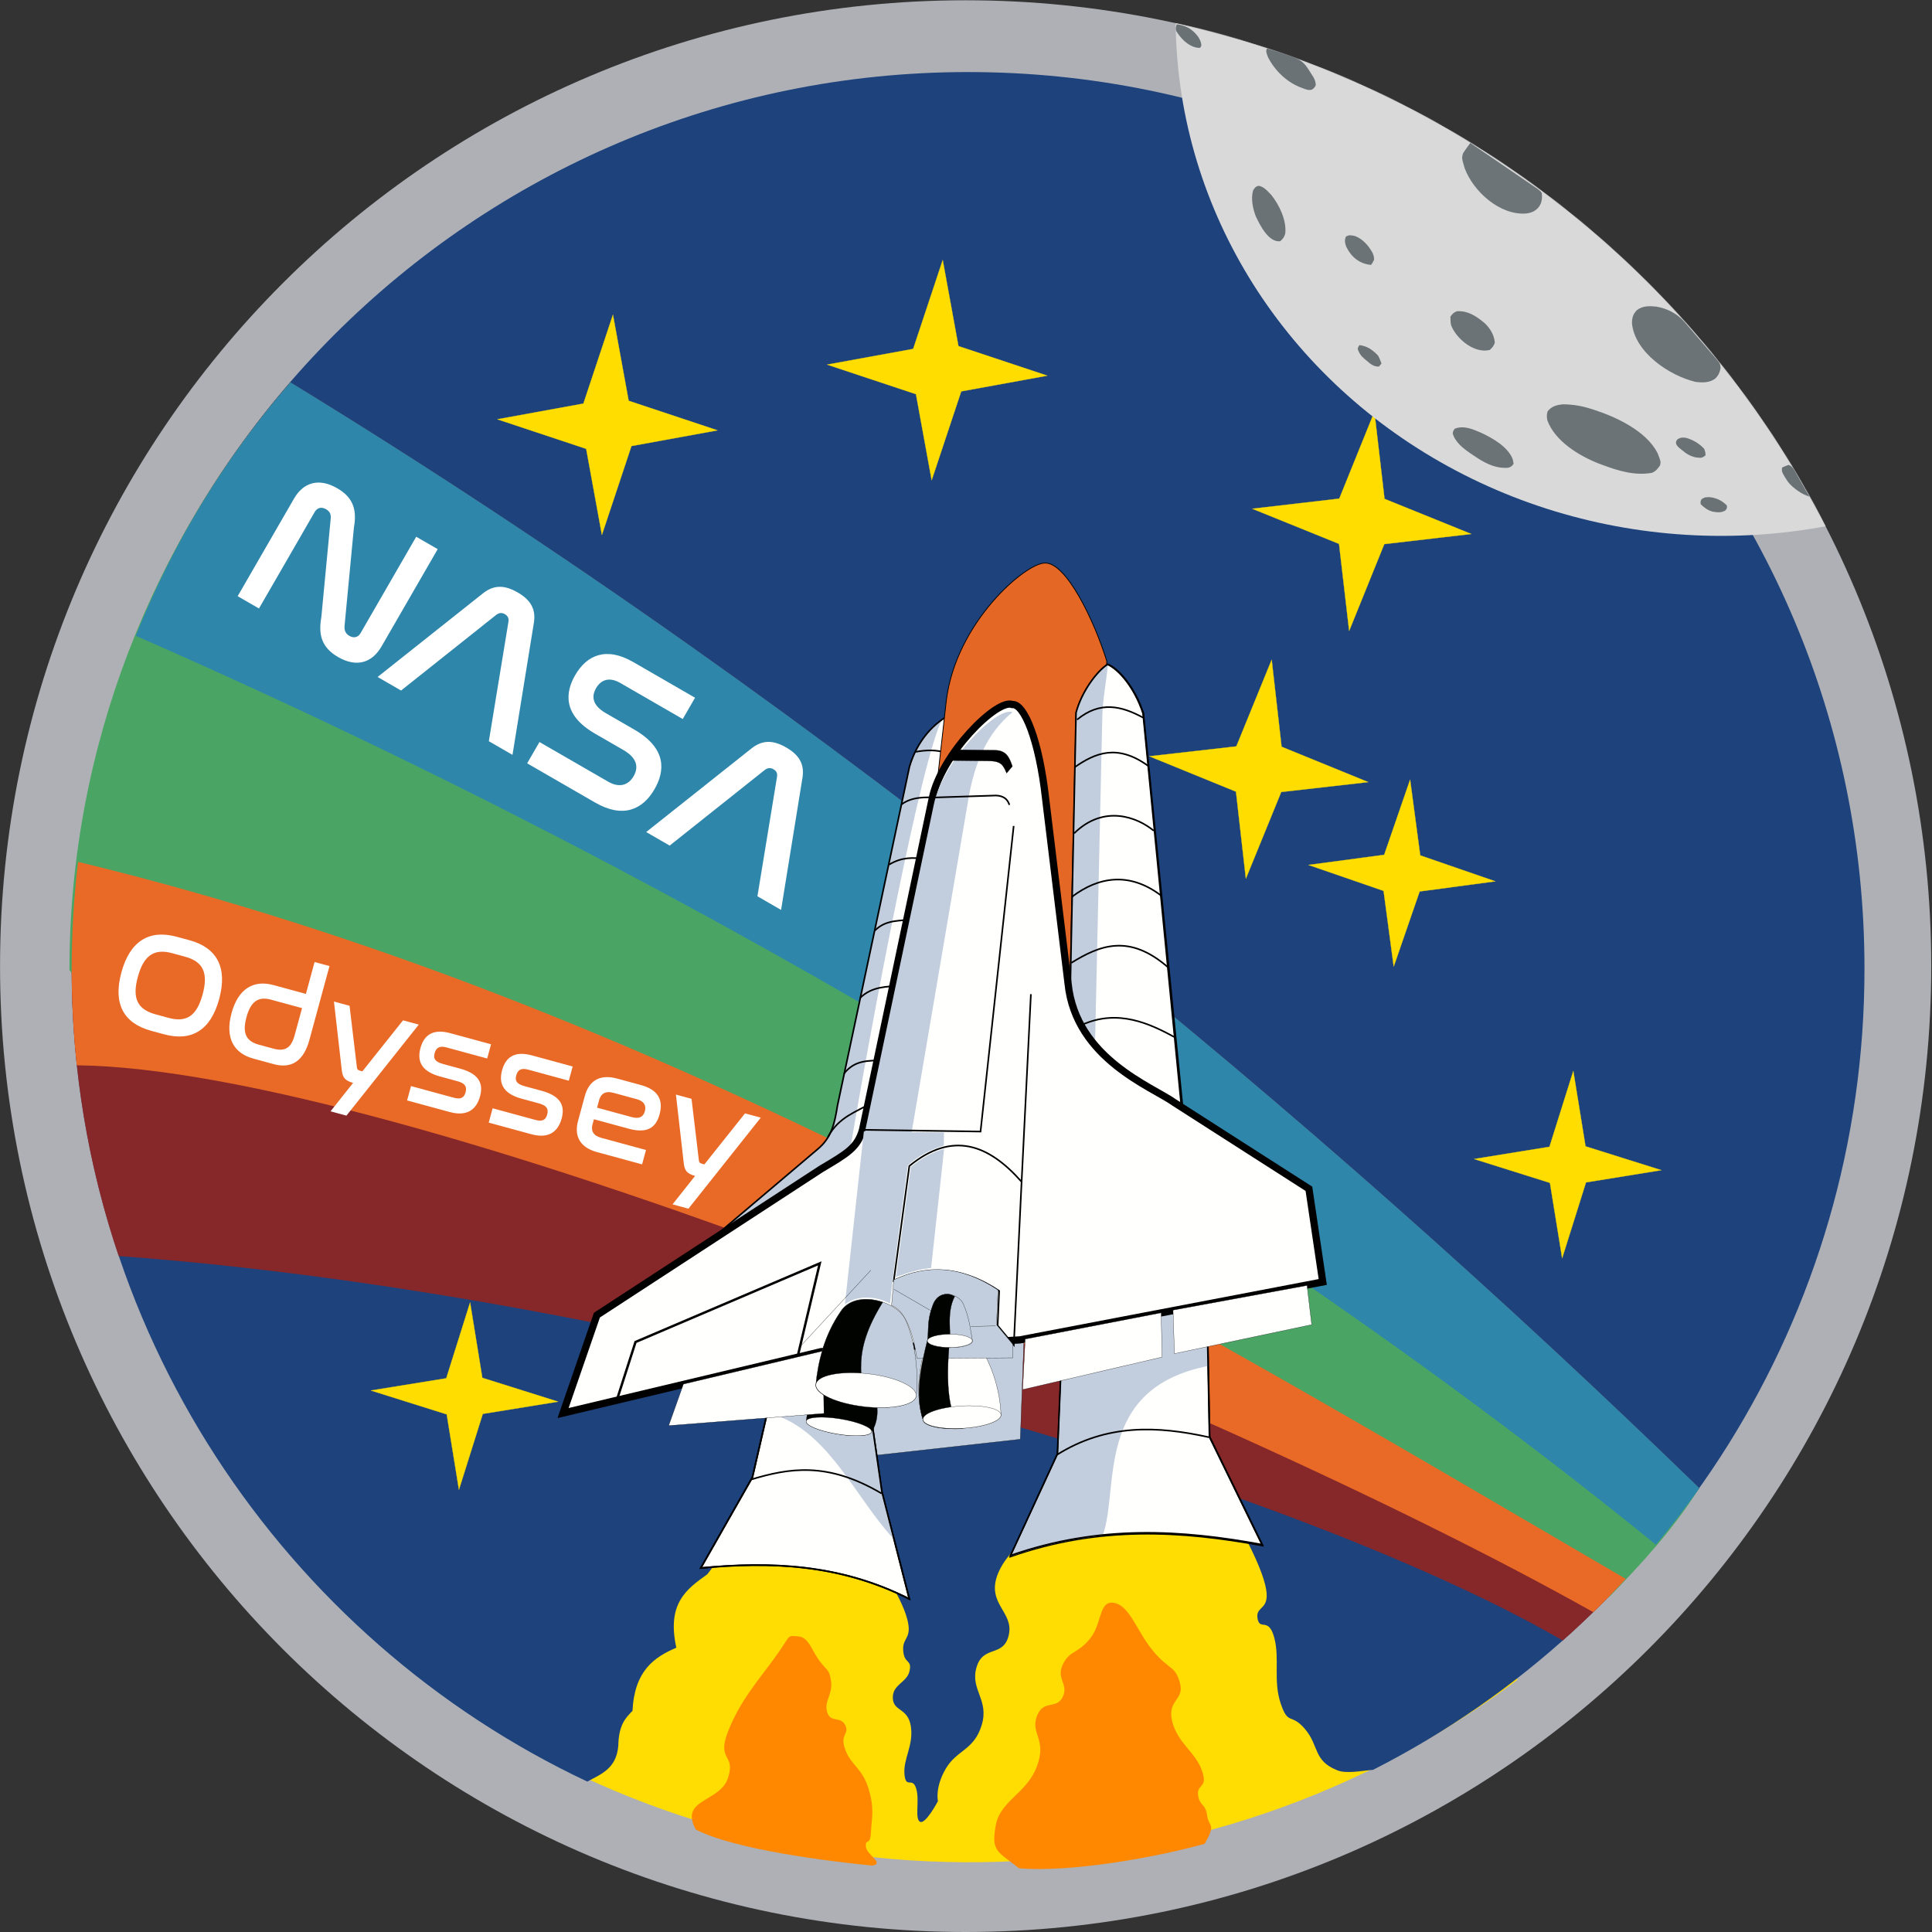 <svg width="2409" height="2409" viewBox="0 0 2409 2409" fill="none" xmlns="http://www.w3.org/2000/svg">
<rect x="0" y="0" width="2409" height="2409" fill="#333333" stroke="none"/>
<path d="M2408.05 1204.67C2408.2 1869.71 1869.22 2408.85 1204.34 2409C539.322 2409.15 0.198 1870.15 0.053 1205.25C0.053 1205.11 0.053 1204.96 0.053 1204.67C-0.092 539.633 538.887 0.492 1203.76 0.347C1868.78 0.202 2407.91 539.198 2408.05 1204.09C2408.05 1204.38 2408.05 1204.53 2408.05 1204.67Z" fill="#AEB0B5"/>
<path d="M1892.27 2094.31C1700.75 2238.78 1466.36 2318.65 1224.33 2321.93C982.314 2325.22 745.74 2251.73 550.179 2112.52L1208.8 1231.02L1892.27 2094.31Z" fill="#FFDD02"/>
<path d="M1711.99 2206.81C1698.51 2207.82 1679.07 2212.03 1667.47 2207.39C1637.3 2195.35 1644.98 2176.93 1627.29 2156.04C1609.59 2135.15 1606.4 2152.41 1596.83 2123.84C1587.26 2095.26 1595.96 2068.43 1588.85 2041.89C1581.6 2015.34 1570.72 2034.2 1567.97 2017.81C1565.21 2001.27 1585.66 2008.96 1577.54 1976.04C1569.56 1943.11 1535.77 1886.11 1535.77 1886.11L1307.61 1895.68C1307.61 1895.68 1255.83 1929.04 1243.36 1964.72C1230.89 2000.4 1264.25 2010.12 1257.86 2038.55C1251.48 2067.13 1226.1 2050.59 1217.69 2078.73C1209.28 2106.87 1233.79 2119.34 1224.07 2150.96C1214.5 2182.73 1192.74 2181.86 1179.11 2205.65C1165.47 2229.29 1169.53 2245.82 1169.53 2245.82C1169.53 2245.82 1153.87 2275.56 1147.05 2271.5C1140.24 2267.44 1147.05 2244.52 1142.27 2229.72C1137.48 2214.93 1129.36 2231.32 1127.76 2212.03C1126.17 2192.74 1139.36 2176.35 1135.74 2152.56C1132.11 2128.92 1113.69 2134.43 1113.26 2117.17C1112.82 2099.91 1130.95 2098.31 1134.14 2083.37C1137.33 2068.58 1127.33 2075.39 1126.17 2057.7C1125.01 2040 1139.8 2044.06 1129.36 2012.73C1118.91 1981.4 1084.39 1932.38 1084.39 1932.38L923.686 1908.3L881.914 1962.98C856.677 1981.11 831.004 1998.81 843.333 2054.51C815.485 2066.4 791.117 2083.37 788.652 2133.27C779.949 2141.97 771.392 2151.11 770.956 2176.64C768.636 2206.23 747.895 2212.61 732.375 2221.46C354.104 2043.34 89.4 1656.21 89.4 1207.58C89.4 590.545 590.088 89.843 1207.1 89.843C1824.11 89.843 2324.8 590.545 2324.8 1207.58C2325.09 1643.3 2075.62 2022.31 1711.99 2206.81Z" fill="#1D427C"/>
<path d="M2118.8 1855.57C2069.34 1925.19 2012.34 1989.01 1948.66 2045.58C1599.98 1844.11 793.397 1613.05 147.956 1566.2C109.955 1453.79 89.358 1333.4 89.358 1208.22C89.358 928.574 192.194 672.856 362.039 476.752C1045.77 894.633 1642.19 1392.72 2118.8 1855.57Z" fill="#99231B" fill-opacity="0.84"/>
<path d="M2118.51 1855.86C2085.29 1908.37 2046.71 1949.71 2006.39 1991.34C1421.29 1507.75 163.766 1332.82 86.603 1209.39C86.603 929.735 191.904 673.146 361.894 477.188C1045.48 894.924 1641.75 1393.02 2118.51 1855.86Z" fill="#4AA564"/>
<path d="M169.276 792.81C215.835 676.482 281.54 569.872 362.184 476.752C1045.92 894.633 1642.19 1392.72 2118.94 1855.57C2101.83 1879.79 2083.7 1903.29 2064.7 1926.06C1560.96 1516.74 886.368 1106.55 169.276 792.81Z" fill="#2E86AB"/>
<path d="M2027.13 1968.71C2014.08 1982.92 2000.59 1996.7 1986.66 2010.19C1507.59 1741.13 490.258 1332.24 95.741 1328.32C91.535 1288.87 89.358 1248.84 89.358 1208.23C89.358 1162.97 92.115 1118.44 97.337 1074.64C820.085 1249.27 1446.23 1629.59 2027.13 1968.71Z" fill="#E96A27"/>
<path fill-rule="evenodd" clip-rule="evenodd" d="M1069.89 1817.06L1272.22 1794.58L1278.61 1617.91L1036.09 1624.3L1069.89 1817.06Z" fill="#C2CEDD" stroke="black" stroke-width="0.299"/>
<path fill-rule="evenodd" clip-rule="evenodd" d="M885.684 1546.12L1019.7 1432.54C1037.83 1417.75 1041.31 1398.75 1044.65 1378.01L1134.43 955.483C1144.15 922.412 1165.33 899.785 1188.97 888.471L1116.3 1292.86L1084.54 1439.36L885.684 1546.12Z" fill="#FFFFFD" stroke="black" stroke-width="0.299"/>
<path fill-rule="evenodd" clip-rule="evenodd" d="M885.25 1546.7L1019.27 1433.12C1037.4 1418.33 1040.88 1399.33 1044.22 1378.59L1134 956.063C1141.69 929.52 1156.91 909.793 1174.76 897.174C1149.23 945.04 1088.16 1265.16 1057.13 1450.38L885.25 1546.7Z" fill="#C2CEDD"/>
<path d="M1141.54 937.498C1154.74 935.032 1167.5 934.742 1179.69 938.658" stroke="black" stroke-width="2"/>
<path d="M1124.28 1002.91C1137.33 993.195 1154.16 993.92 1169.24 994.5" stroke="black" stroke-width="2"/>
<path d="M1108.62 1078.05C1125.01 1068.33 1138.35 1069.35 1152.85 1070.8" stroke="black" stroke-width="2"/>
<path d="M1090.92 1160.29C1104.84 1146.08 1123.26 1148.54 1139.07 1146.22" stroke="black" stroke-width="2"/>
<path d="M1072.5 1244.27C1087.58 1229.48 1106.73 1230.49 1121.52 1229.04" stroke="black" stroke-width="2"/>
<path d="M1052.34 1338.7C1066.26 1321.15 1082.94 1323.18 1097.74 1321.87" stroke="black" stroke-width="2"/>
<path d="M1032.32 1417.75C1045.96 1392.36 1067.86 1386.56 1086.57 1375.25" stroke="black" stroke-width="2"/>
<path d="M885.25 1546.7L1019.27 1433.12C1037.4 1418.33 1040.88 1399.33 1044.22 1378.59L1134 956.063C1143.72 922.993 1164.89 900.365 1188.53 889.052L1115.87 1293.44L1084.1 1439.94L885.25 1546.7Z" stroke="black" stroke-width="2"/>
<path fill-rule="evenodd" clip-rule="evenodd" d="M1168.66 974.484L1179.98 873.242C1192.16 775.335 1279.33 701.796 1302.83 702.086C1328.93 700.635 1364.03 772.579 1379.99 824.216L1368.68 1249.06L1179.98 1244.27L1168.66 974.484Z" fill="#E46725" stroke="black"/>
<path fill-rule="evenodd" clip-rule="evenodd" d="M1342.13 888.471C1349.1 862.217 1368.1 836.834 1381.44 828.276C1395.37 834.368 1415.09 857.141 1425.68 889.341L1474.7 1381.78C1423.94 1344.64 1359.1 1330.14 1334.16 1243.69L1342.13 888.471Z" fill="#FFFFFD" stroke="black" stroke-width="2"/>
<path fill-rule="evenodd" clip-rule="evenodd" d="M1365.34 1304.76C1352.14 1289.24 1341.26 1269.8 1333.72 1243.98L1341.7 888.907C1348.66 862.653 1367.66 837.27 1381.01 828.712L1381.44 829.872C1379.12 850.759 1374.91 873.532 1374.48 892.533L1365.34 1304.76Z" fill="#C2CEDD"/>
<path d="M1343 897.318C1371.72 873.53 1398.7 880.348 1425.39 894.852" stroke="black" stroke-width="2"/>
<path d="M1339.81 956.788C1365.49 938.802 1393.04 927.198 1431.33 954.757" stroke="black" stroke-width="2"/>
<path d="M1339.38 1039.03C1376.65 1002.48 1418.57 1019.16 1438.59 1035.84" stroke="black" stroke-width="2"/>
<path d="M1336.62 1118.23C1369.26 1093.42 1408.13 1086.32 1448.3 1117.07" stroke="black" stroke-width="2"/>
<path d="M1335.75 1200.61C1371 1178.86 1407.69 1163.63 1456.57 1206.27" stroke="black" stroke-width="2"/>
<path d="M1348.66 1278.07C1394.49 1257.18 1434.82 1277.05 1465.57 1293.73" stroke="black" stroke-width="2"/>
<path d="M1341.7 888.616C1348.66 862.362 1367.66 836.979 1381.01 828.421C1394.93 834.513 1414.66 857.286 1425.24 889.486L1473.11 1380.18C1422.34 1343.05 1359.25 1328.54 1334.3 1242.1L1341.7 888.616Z" stroke="black" stroke-width="2"/>
<path fill-rule="evenodd" clip-rule="evenodd" d="M955.6 1766.4L938.195 1842.12L873.796 1955.25C960.531 1946.99 1047.27 1950.03 1133.86 1993.84L1099.63 1859.96L1084.83 1757.26L955.6 1766.4Z" fill="#FFFFFD" stroke="black" stroke-width="2"/>
<path fill-rule="evenodd" clip-rule="evenodd" d="M1113.96 1918.52L1099.16 1860.79L1084.37 1758.09L971.958 1766.22C1036.36 1792.33 1066.96 1867.32 1113.96 1918.52Z" fill="#C2CEDD"/>
<path d="M935.842 1844.98C983.996 1830.47 1031.57 1822.21 1099.31 1862.24" stroke="black" stroke-width="2"/>
<path d="M955.568 1766.22L938.163 1841.93L873.764 1955.07C960.499 1946.8 1047.23 1949.85 1133.83 1993.65L1099.6 1859.77L1084.8 1757.08L955.568 1766.22Z" stroke="black" stroke-width="2"/>
<path fill-rule="evenodd" clip-rule="evenodd" d="M1322.84 1717.42L1318.78 1813.87L1260.18 1940.79C1371.29 1901.92 1473.83 1908.73 1574.2 1927.15L1508.35 1792.26L1505.16 1625.17L1321.97 1660.56L1322.84 1717.42Z" fill="#FFFFFD" stroke="black" stroke-width="2"/>
<path fill-rule="evenodd" clip-rule="evenodd" d="M1323.28 1716.98L1319.22 1813.44L1260.62 1940.35C1299.64 1926.72 1337.64 1918.6 1374.91 1914.83C1396.23 1856.23 1363.16 1731.05 1507.19 1703.06L1505.74 1624.73L1322.55 1660.12L1323.28 1716.98Z" fill="#C2CEDD"/>
<path d="M1318.06 1813.87C1379.99 1775 1443.52 1777.9 1507.63 1792.11" stroke="black" stroke-width="2"/>
<path d="M1322.55 1716.26L1318.49 1812.71L1259.89 1939.63C1371 1900.76 1473.54 1907.57 1573.91 1925.99L1508.06 1791.1L1504.87 1624.01L1321.68 1659.4L1322.55 1716.26Z" stroke="black" stroke-width="2"/>
<path d="M1086.86 1785.3C1085.99 1790.52 1066.99 1791.82 1044.51 1788.2C1022.02 1784.57 1004.33 1777.32 1005.2 1772.1L1006.36 1763.97L1006.94 1762.81C1011.73 1717.41 1058.58 1737 1091.07 1734.39C1093.53 1750.78 1097.59 1768.33 1086.86 1785.3Z" fill="#010300" stroke="black" stroke-width="0.299"/>
<path d="M1086.86 1785.3C1085.99 1790.52 1066.99 1791.82 1044.51 1788.2C1021.88 1784.57 1004.33 1777.32 1005.2 1772.1C1006.07 1766.88 1025.07 1765.57 1047.55 1769.2C1070.03 1772.82 1087.73 1780.08 1086.86 1785.3Z" fill="#FFFFFD" stroke="black" stroke-width="0.299"/>
<path fill-rule="evenodd" clip-rule="evenodd" d="M1271.64 1670.71L1649.33 1598.48L1632.07 1482.29L1464.26 1374.81C1437.14 1355.23 1341.7 1320.42 1331.84 1226.87L1303.7 995.226C1295.57 922.702 1277.01 877.157 1262.21 878.463C1243.07 870.92 1173.59 940.543 1162.43 995.516L1075.54 1408.46C1069.31 1431.09 1055.67 1438.63 1023.91 1457.49L744.267 1639.82L702.06 1761.94L1023.76 1685.36L1271.64 1670.71Z" fill="#FFFFFD" stroke="black" stroke-width="9"/>
<path d="M1248.15 1764.12C1248.58 1771.81 1227.26 1779.35 1200.28 1780.95C1173.45 1782.54 1151.26 1777.61 1150.82 1769.92C1140.38 1737.43 1146.91 1704.36 1155.03 1672.16L1215.8 1668.53C1235.38 1697.98 1246.7 1729.74 1248.15 1764.12Z" fill="#FFFFFD" stroke="black" stroke-width="0.299"/>
<path d="M1273.82 1473.88L1285.42 1239.63M1273.82 1473.59C1232.92 1427.18 1187.81 1409.63 1133.85 1453.86L1114.42 1596.88C1155.9 1577.59 1199.41 1578.75 1245.83 1609.65L1243.94 1652.87L1264.1 1677.09L1273.82 1473.59Z" stroke="black" stroke-width="2"/>
<path d="M769.215 1745.55L792.422 1673.32L1022.17 1575.27L994.611 1691.45" stroke="black" stroke-width="3"/>
<path d="M1142.41 1740.62C1141.11 1751.94 1111.95 1757.88 1077.43 1753.82C1042.91 1749.76 1015.93 1737.43 1017.24 1726.12C1019.85 1697.98 1027.68 1665.34 1047.99 1635.61C1065.68 1606.89 1118.19 1622.12 1128.92 1645.33C1139.65 1668.53 1146.04 1708.13 1142.41 1740.62Z" fill="#C2CEDD" stroke="black" stroke-width="0.299"/>
<path fill-rule="evenodd" clip-rule="evenodd" d="M852.18 1725.83L833.76 1777.61L1027.39 1762.38L1026.23 1684.49L852.18 1725.83Z" fill="#FFFFFD" stroke="black" stroke-width="0.299"/>
<path d="M1077.43 1754.26C1042.91 1750.2 1015.93 1737.87 1017.24 1726.55C1019.85 1698.41 1027.68 1665.78 1047.99 1636.04C1058.43 1619.07 1080.91 1617.33 1099.91 1623.57L1100.64 1623.86C1061.04 1687.39 1076.13 1716.25 1077.43 1754.26Z" fill="#010300" stroke="black" stroke-width="0.299"/>
<path d="M1142.41 1740.62C1141.1 1751.94 1112.1 1757.88 1077.58 1753.97C1043.06 1750.05 1016.08 1737.58 1017.38 1726.26C1018.69 1714.95 1047.7 1709 1082.22 1712.92C1116.74 1716.83 1143.72 1729.31 1142.41 1740.62Z" fill="#FFFFFD" stroke="black" stroke-width="0.299"/>
<path fill-rule="evenodd" clip-rule="evenodd" d="M1114.42 1595.72C1155.9 1576.43 1197.96 1577.59 1244.38 1608.49L1242.49 1651.71L1262.65 1675.93L1262.94 1693.05L1143.43 1693.92C1137.91 1659.83 1128.63 1634.45 1111.66 1627.63L1114.42 1595.72Z" fill="#C2CEDD" stroke="black" stroke-width="0.299"/>
<path d="M1200.28 1781.38C1173.45 1782.98 1151.26 1778.05 1150.82 1770.36C1140.38 1737.87 1148.5 1702.48 1156.62 1670.13L1184.18 1670.86C1178.67 1727.86 1183.02 1766.73 1200.28 1781.38Z" fill="#010300" stroke="black" stroke-width="0.299"/>
<path d="M1248.15 1764.12C1248.58 1771.81 1227.26 1779.35 1200.28 1780.95C1173.45 1782.54 1151.26 1777.61 1150.82 1769.92C1150.39 1762.24 1171.71 1754.69 1198.69 1753.1C1225.66 1751.5 1247.71 1756.43 1248.15 1764.12Z" fill="#FFFFFD" stroke="black" stroke-width="0.299"/>
<path d="M1212.61 1672.16C1212.61 1676.66 1200.14 1680.43 1184.62 1680.43C1169.1 1680.43 1156.62 1676.8 1156.62 1672.16C1157.93 1657.8 1155.9 1645.91 1163.15 1627.2C1171.71 1604.57 1197.24 1614.58 1201.44 1626.62C1208.55 1642.86 1210 1657.37 1212.61 1672.16Z" fill="#C2CEDD" stroke="black" stroke-width="0.299"/>
<path d="M1184.76 1680.43C1169.39 1680.43 1156.77 1676.8 1156.77 1672.16C1158.07 1657.8 1156.04 1645.91 1163.3 1627.2C1167.79 1615.3 1177.08 1612.4 1185.34 1614.14L1190.42 1616.46C1180.12 1636.77 1185.78 1658.96 1184.76 1680.43Z" fill="#010300" stroke="black" stroke-width="0.299"/>
<path d="M1212.32 1671.87C1212.32 1676.37 1199.85 1680.14 1184.33 1680.14C1168.81 1680.14 1156.33 1676.51 1156.33 1671.87C1156.33 1667.37 1168.81 1663.6 1184.33 1663.6C1199.85 1663.6 1212.32 1667.23 1212.32 1671.87Z" fill="#FFFFFD" stroke="black" stroke-width="0.299"/>
<path d="M1114.71 1607.61L1159.67 1633.72" stroke="black" stroke-width="0.299"/>
<path d="M1210.58 1653.89L1241.33 1653.31" stroke="black" stroke-width="0.299"/>
<path fill-rule="evenodd" clip-rule="evenodd" d="M1262.51 888.005C1243.36 880.463 1175.48 948.49 1164.31 1003.46L1077.43 1416.41L1135.88 1416.85L1208.26 991.714C1215.66 952.261 1230.02 914.404 1262.51 888.005Z" fill="#C2CEDD"/>
<path fill-rule="evenodd" clip-rule="evenodd" d="M1183.75 948.231L1191.72 934.887L1241.04 935.467C1255.54 935.757 1258.88 945.765 1262.36 955.483L1255.11 964.041C1251.05 954.178 1248.29 949.101 1233.79 948.811L1184.47 948.231" fill="black"/>
<path d="M1183.75 948.231L1191.72 934.887L1241.04 935.467C1255.54 935.757 1258.88 945.765 1262.36 955.483L1255.11 964.041C1251.05 954.178 1248.29 949.101 1233.79 948.811L1184.47 948.231" stroke="black" stroke-width="0.299"/>
<path d="M1161.85 994.5L1237.85 992.035C1248.58 991.164 1255.83 994.646 1258.59 1003.64" stroke="black" stroke-width="2"/>
<path d="M1075.26 1408.75L1222.62 1410.93L1263.96 1029.89" stroke="black" stroke-width="2"/>
<path fill-rule="evenodd" clip-rule="evenodd" d="M1278.31 1669.69L1275.12 1732.65L1448.89 1692.18L1447.87 1636.91L1278.31 1669.69Z" fill="#FFFFFD" stroke="black" stroke-width="0.299"/>
<path fill-rule="evenodd" clip-rule="evenodd" d="M1462.66 1633.58L1464.4 1687.83L1635.56 1651.71L1629.75 1602.83L1462.66 1633.58Z" fill="#FFFFFD" stroke="black" stroke-width="0.299"/>
<path fill-rule="evenodd" clip-rule="evenodd" d="M1135.74 1454.88L1117.03 1592.24C1132.26 1586.87 1147.05 1582.38 1160.98 1581.07L1177.22 1432.54C1161.12 1437.04 1148.07 1445.02 1135.74 1454.88Z" fill="#C2CEDD"/>
<path fill-rule="evenodd" clip-rule="evenodd" d="M1053.5 1626.33L1077.14 1410.79L1177.08 1412.09L1176.79 1428.34C1158.36 1434.28 1145.31 1441.1 1131.97 1453.14C1124.28 1511.45 1115.87 1567.73 1109.78 1625.31C1094.98 1617.33 1070.76 1613.27 1053.5 1626.33Z" fill="#C2CEDD"/>
<path d="M997.077 1679.7L1085.84 1583.83" stroke="black" stroke-width="0.299"/>
<path d="M750.504 666.984L730.923 559.65L620.11 522.808L727.442 503.226L764.283 392.41L783.864 499.745L894.676 536.587L787.345 556.168L750.504 666.984Z" fill="#FFDD00" stroke="#FFDD00" stroke-width="0.299"/>
<path d="M1161.7 598.812L1142.12 491.477L1031.31 454.635L1138.64 435.054L1175.48 324.238L1195.06 431.573L1305.87 468.415L1198.54 487.996L1161.7 598.812Z" fill="#FFDD00" stroke="#FFDD00" stroke-width="0.299"/>
<path d="M1947.83 1568.89L1932.6 1474.9L1838.03 1445.16L1932.02 1429.93L1961.75 1335.36L1976.98 1429.35L2071.55 1459.09L1977.56 1474.32L1947.83 1568.89Z" fill="#FFDD00" stroke="#FFDD00" stroke-width="0.299"/>
<path d="M1737.81 1205.26L1725.19 1110.83L1631.49 1078.48L1725.92 1065.87L1758.26 972.165L1770.88 1066.59L1864.58 1098.94L1770.15 1111.55L1737.81 1205.26Z" fill="#FFDD00" stroke="#FFDD00" stroke-width="0.299"/>
<path d="M1553.46 1095.6L1541.13 987.104L1433.08 943.01L1541.57 930.681L1585.66 822.621L1597.99 931.116L1706.05 975.21L1597.55 987.539L1553.46 1095.6Z" fill="#FFDD00" stroke="#FFDD00" stroke-width="0.299"/>
<path d="M1682.26 786.648L1669.64 678.152L1561.44 634.348L1669.93 621.729L1713.73 513.524L1726.35 622.019L1834.55 665.823L1726.06 678.443L1682.26 786.648Z" fill="#FFDD00" stroke="#FFDD00" stroke-width="0.299"/>
<path fill-rule="evenodd" clip-rule="evenodd" d="M867.553 2281.22C916.723 2306.6 1034.64 2320.96 1087.58 2326.18C1103.68 2323.42 1079.9 2312.55 1079.61 2302.1C1079.17 2291.66 1085.26 2302.54 1085.99 2284.41C1086.86 2266.28 1090.77 2255.54 1082.8 2229.72C1074.82 2204.05 1061.04 2201.15 1053.93 2181.57C1046.68 2161.84 1059.59 2162.71 1053.93 2151.11C1048.28 2139.5 1035.8 2148.64 1031.45 2135.01C1027.1 2121.37 1038.7 2112.53 1036.24 2096.43C1033.77 2080.33 1032.18 2084.82 1021.73 2070.75C1011.29 2056.68 1008.53 2041.02 994.466 2040.29C980.396 2039.42 987.213 2037.83 965.602 2067.56C943.846 2097.3 922.234 2121.81 907.73 2159.09C893.226 2196.36 917.738 2186.35 907.73 2216.96C897.722 2247.56 846.667 2242.78 867.553 2281.22Z" fill="#FF8800"/>
<path fill-rule="evenodd" clip-rule="evenodd" d="M1270.63 2329.51C1335.75 2335.17 1443.37 2315.44 1501.97 2299.05C1517.2 2272.95 1507.19 2279.04 1505.16 2263.66C1503.13 2248.43 1495.59 2252.06 1493.85 2237.99C1492.25 2223.92 1506.76 2230.3 1498.63 2207.53C1490.66 2184.61 1468.47 2173.73 1461.65 2146.47C1454.83 2119.2 1477.31 2120.36 1471.22 2098.31C1465.13 2076.26 1458.02 2083.08 1437.43 2058.13C1416.98 2033.18 1408.85 2002.29 1389.27 1998.66C1369.55 1995.04 1374.77 2024.34 1358.81 2043.63C1342.71 2062.92 1333.58 2057.7 1325.02 2075.83C1316.61 2093.96 1333 2099.9 1325.02 2116.01C1317.04 2132.11 1300.94 2118.47 1292.82 2140.08C1284.7 2161.7 1305.73 2168.66 1292.82 2202.74C1279.91 2236.83 1246.99 2244.95 1241.47 2276.57C1236.11 2308.19 1242.63 2307.76 1270.63 2329.51Z" fill="#FF8800"/>
<path d="M572.247 1857.53L557.017 1763.54L462.449 1733.81L556.437 1718.58L586.171 1624.01L601.4 1718L695.968 1747.73L601.98 1762.96L572.247 1857.53Z" fill="#FFDD00" stroke="#FFDD00" stroke-width="0.299"/>
<mask id="mask0_204_23" style="mask-type:alpha" maskUnits="userSpaceOnUse" x="0" y="0" width="2409" height="2409">
<path d="M2408.05 1204.67C2408.2 1869.71 1869.22 2408.85 1204.34 2409C539.322 2409.15 0.198 1870.15 0.053 1205.25C0.053 1205.11 0.053 1204.96 0.053 1204.67C-0.092 539.633 538.886 0.492 1203.76 0.347C1868.78 0.202 2407.91 539.197 2408.05 1204.09C2408.05 1204.38 2408.05 1204.53 2408.05 1204.67Z" fill="#FFDD02"/>
</mask>
<g mask="url(#mask0_204_23)">
<ellipse cx="2145.97" cy="22.445" rx="680.115" ry="645.745" fill="#D9D9D9"/>
</g>
<path d="M1929.25 523.737C1928.58 519.508 1928.42 516.858 1929.78 512.783C1934.8 506.565 1940.67 505.049 1948.31 504.145C1952.48 504.051 1956.51 504.327 1960.65 504.819C1961.91 504.958 1961.91 504.958 1963.19 505.1C1970.43 505.989 1977.17 507.679 1984.12 509.893C1985.18 510.227 1986.24 510.562 1987.34 510.908C2015.15 519.841 2052.57 537.298 2066.76 564.824C2070.99 575.642 2070.99 575.642 2069.87 580.339C2066.71 584.819 2064.78 587.337 2059.77 589.61C2037.96 593.259 2018.12 587.183 1997.89 579.62C1996.52 579.119 1995.15 578.617 1993.74 578.1C1969 568.39 1938.51 549.962 1929.25 523.737Z" fill="#6C7376"/>
<path d="M2034.86 402.795C2035.05 395.991 2036.24 391.485 2041.16 386.627C2048.28 381.099 2056.97 381.444 2065.59 382.351C2079.1 384.826 2091.22 390.962 2100.21 401.304C2101.72 403.04 2101.72 403.04 2103.26 404.811C2107.82 410.097 2112.35 415.402 2116.88 420.718C2119.26 423.522 2121.67 426.31 2124.09 429.084C2127.03 432.446 2129.93 435.834 2132.81 439.242C2133.91 440.532 2135.02 441.812 2136.14 443.082C2144.82 452.938 2144.82 452.938 2145.4 458.416C2144.6 464.13 2142.68 468.375 2138.41 472.322C2131.29 477.373 2122.62 477.24 2114.28 476.182C2081.81 468.606 2038.07 439.331 2034.86 402.795Z" fill="#6B7377"/>
<path d="M1826.22 209.564C1822.61 197.213 1822.61 197.213 1824.13 191.412C1826.23 188.031 1826.23 188.031 1828.79 184.511C1829.64 183.336 1830.49 182.161 1831.36 180.951C1832.34 179.616 1832.34 179.616 1833.34 178.253C1845 186.136 1856.63 194.063 1868.22 202.046C1873.6 205.752 1878.99 209.442 1884.4 213.097C1889.63 216.626 1894.83 220.193 1900.01 223.79C1901.99 225.154 1903.98 226.505 1905.98 227.841C1908.78 229.716 1911.55 231.638 1914.31 233.575C1915.56 234.387 1915.56 234.387 1916.84 235.216C1919.17 236.9 1920.81 238.226 1922.41 240.622C1923.25 246.701 1922.55 252.729 1918.96 257.812C1914.57 263.34 1909.86 265.251 1902.97 266.23C1870.1 268.696 1837 238.728 1826.22 209.564Z" fill="#6C7477"/>
<path d="M1836.12 567.061C1834.46 565.951 1834.46 565.951 1832.78 564.819C1824.27 558.92 1814.03 550.868 1811.38 540.314C1811.99 537.157 1811.99 537.157 1813.91 534.545C1825 530.253 1835.68 534.866 1846.13 539.288C1860.49 545.916 1879.62 556.629 1885.92 571.861C1886.66 574.451 1886.66 574.451 1887.3 578.386C1885.32 581.201 1883.59 582.557 1880.21 583.274C1863.42 584.488 1849.41 576.275 1836.12 567.061Z" fill="#6C7376"/>
<path d="M1809.36 405.474C1808.68 402.397 1808.54 399.946 1808.59 396.769C1808.52 395.908 1808.52 395.908 1808.44 395.029C1810.88 391.343 1812.53 389.6 1816.71 388.056C1830.66 387.195 1841.85 394.863 1852 403.644C1858.38 410.068 1863.06 417.859 1863.86 427.017C1862.85 431.234 1860.74 433.333 1857.66 436.33C1838.4 441.208 1815.85 422.569 1809.36 405.474Z" fill="#6B7376"/>
<path d="M1565.91 269.931C1562.17 260.223 1559.32 247.195 1562.67 237.071C1564.55 234.178 1565.62 232.618 1568.99 231.69C1575.58 232.128 1580.69 238.551 1585.11 243.001C1595.19 255.63 1604.16 274.255 1602.65 290.818C1601.57 295.403 1599.81 297.675 1596.31 300.785C1581.8 302.543 1571.14 280.863 1565.91 269.931Z" fill="#6B7276"/>
<path d="M1623.74 109.746C1622.86 109.416 1621.98 109.086 1621.08 108.746C1604.01 101.971 1589.3 87.653 1581.04 71.274C1578.4 64.083 1578.4 64.083 1579.78 60.294C1623.68 73.829 1623.68 73.829 1635.19 92.298C1635.96 93.509 1636.74 94.719 1637.54 95.967C1639.53 99.456 1640.38 102.121 1640.67 106.129C1639.49 108.868 1638.3 109.999 1635.92 111.748C1631.48 113.024 1627.9 111.324 1623.74 109.746Z" fill="#6A7275"/>
<path d="M1678.59 307.582C1676.98 303.097 1676.23 299.588 1678.21 295.062C1682.22 292.468 1685.16 293.425 1689.71 294.33C1699.52 298.208 1707.09 306.817 1711.79 316.08C1713.25 320.228 1713.25 320.228 1713.34 323.837C1711.53 327.559 1711.53 327.559 1709.52 330.311C1695.15 328.943 1684.95 320.602 1678.59 307.582Z" fill="#6B7376"/>
<path d="M2097.14 561.14C2095.89 560.12 2094.65 559.101 2093.36 558.051C2090.47 555.036 2090.47 555.036 2089.7 552.187C2090.01 549.813 2090.01 549.813 2091.94 547.506C2096.06 545.254 2098.17 545.361 2102.84 546.06C2111.43 548.711 2119.11 553.095 2125.1 559.9C2126.52 564.324 2126.52 564.324 2126.65 567.657C2124.4 569.594 2123.06 570.603 2120.06 570.861C2118.76 570.733 2118.76 570.733 2117.43 570.602C2116.56 570.532 2115.7 570.461 2114.81 570.389C2107.63 568.978 2102.71 565.788 2097.14 561.14Z" fill="#6A7275"/>
<path d="M2225.79 595.247C2225 593.884 2224.2 592.521 2223.39 591.117C2221.64 587.424 2221.64 587.424 2222.02 583.012C2225.92 581.2 2225.92 581.2 2230.31 579.622C2235.38 581.992 2236.89 585.305 2239.48 589.936C2240.2 591.189 2240.2 591.189 2240.93 592.466C2242.45 595.132 2243.96 597.807 2245.47 600.483C2246.5 602.292 2247.53 604.102 2248.56 605.911C2251.09 610.344 2253.6 614.786 2256.11 619.232C2251.03 617.446 2246.88 615.573 2242.52 612.491C2241.53 611.798 2240.53 611.105 2239.51 610.391C2233.48 605.867 2229.54 601.806 2225.79 595.247Z" fill="#6A7175"/>
<path d="M1491.21 59.206C1480.43 56.57 1472.41 47.914 1466.66 38.79C1465.57 35.541 1466.21 33.503 1467.22 30.284C1478.63 31.911 1486.01 35.698 1493.21 44.802C1495.86 48.712 1497.48 51.523 1498 56.254C1496.96 60.736 1495.99 59.746 1491.21 59.206Z" fill="#6A7175"/>
<path d="M2120.59 628.706C2120.29 625.224 2120.29 625.224 2121.54 622.648C2125.24 619.711 2127.92 619.813 2132.55 619.968C2140.65 621.025 2147.46 624.36 2153.18 630.24C2153.48 633.722 2153.48 633.722 2151.41 636.425C2146.03 639.647 2141.48 638.917 2135.43 637.933C2129.17 636.212 2125.21 633.137 2120.59 628.706Z" fill="#6A7275"/>
<path d="M1703.97 449.639C1703.27 449.064 1702.56 448.489 1701.83 447.896C1697.3 444.052 1694.69 440.695 1692.87 434.878C1693.78 432.112 1693.78 432.112 1695.1 430.297C1704.96 431.582 1711.23 436.116 1718.16 443.191C1720.16 446.565 1721.3 449.577 1722.55 453.331C1721.5 454.581 1720.45 455.83 1719.37 457.117C1712.63 457.258 1708.8 453.822 1703.97 449.639Z" fill="#6B7276"/>
<path d="M392.34 638.478L322.92 758.717L296.35 743.377L366.55 621.786C377.99 601.972 396.918 595.187 420.561 608.837C441.726 621.057 444.943 637.325 441.238 658.303L429.566 780.96C429.287 785.603 430.655 789.995 435.608 792.855C441.237 796.105 446.565 794.677 449.555 789.498L518.975 669.259L545.769 684.729L475.7 806.094C464.13 826.134 444.976 832.789 421.559 819.269C400.393 807.049 396.951 790.651 400.656 769.673L412.328 647.016C412.902 641.343 411.37 637.756 406.641 635.026C400.562 631.516 395.46 633.074 392.34 638.478ZM618.882 766.57L500.106 861.016L470.835 844.116L602.199 739.826C616.018 728.89 629.496 729.466 645.482 738.696C661.244 747.797 668.482 759.181 665.696 776.486L639.034 941.226L609.537 924.196L633.968 775.281C634.697 770.898 633.13 767.892 629.527 765.812C625.925 763.732 622.538 763.878 618.882 766.57ZM789.645 825.532L866.652 869.992L851.312 896.562L773.405 851.582C759.67 843.652 749.3 847.572 743.19 858.155C737.86 867.387 737.519 878.899 755.307 889.169L790.883 909.709C832.314 933.629 828.736 962.186 816.126 984.027C801.306 1009.7 776.651 1020.68 741.975 1000.66L657.313 951.78L672.653 925.21L758.216 974.61C772.627 982.93 783.707 978.82 790.076 967.786C795.796 957.879 795.818 945.882 777.129 935.092L741.778 914.682C701.248 891.282 704.921 863.08 717.141 841.915C731.701 816.696 755.871 806.032 789.645 825.532ZM953.773 959.921L834.997 1054.37L805.726 1037.47L937.09 933.176C950.909 922.241 964.386 922.817 980.373 932.047C996.135 941.147 1003.37 952.531 1000.59 969.837L973.925 1134.58L944.428 1117.55L968.859 968.631C969.588 964.248 968.021 961.242 964.418 959.162C960.815 957.082 957.429 957.228 953.773 959.921Z" fill="white"/>
<path d="M220.355 1168.05L236.334 1172.39C270.376 1181.65 284.016 1206.26 273.289 1245.68C262.61 1284.94 238.654 1298.94 204.438 1289.63L188.458 1285.28C154.242 1275.97 140.682 1251.77 151.361 1212.51C162.088 1173.09 186.312 1158.78 220.355 1168.05ZM230.758 1192.89L214.779 1188.54C192.199 1182.4 179.181 1191.17 171.856 1218.09C164.579 1244.84 171.281 1258.6 194.034 1264.79L210.014 1269.14C232.593 1275.28 245.344 1266.81 252.668 1239.89C259.945 1213.14 253.337 1199.03 230.758 1192.89ZM392.255 1199.52L410.839 1204.57L385.748 1296.8C378.565 1323.2 363.258 1332.84 341.373 1326.89L316.015 1319.99C291.525 1313.32 280.305 1294.23 288.716 1263.31C297.127 1232.4 316.475 1221.62 340.965 1228.28L381.434 1239.29L392.255 1199.52ZM340.856 1307.53C355.619 1311.55 363.147 1306.51 367.4 1290.88L376.614 1257.01L337.882 1246.47C322.076 1242.17 312.687 1248.57 307.3 1268.37C301.913 1288.17 306.814 1298.27 322.619 1302.57L340.856 1307.53ZM502.548 1272.24L522.174 1277.58L431.974 1391.08L412.174 1385.7L440.285 1350.25C429.863 1347.42 427.114 1343.12 426.161 1334.28L416.399 1248.8L435.852 1254.1L444.898 1329.87C445.216 1333.5 445.942 1334.26 449.416 1335.2L451.848 1335.86L502.548 1272.24ZM561.403 1288.25L612.293 1302.1L607.473 1319.82L556.757 1306.02C548.246 1303.7 543.827 1306.23 541.937 1313.18C540.189 1319.6 542.023 1323.83 552.27 1326.62L573.808 1332.48C599.166 1339.38 602.426 1352.77 598.551 1367.01C594.11 1383.34 582.48 1392.48 560.943 1386.62L507.621 1372.12L512.488 1354.23L565.81 1368.73C574.321 1371.05 578.598 1369.04 580.535 1361.92C582.52 1354.63 579.502 1350.63 570.297 1348.13L548.586 1342.22C523.228 1335.32 520.424 1320.94 524.252 1306.87C528.741 1290.37 540.04 1282.44 561.403 1288.25ZM663.173 1315.94L714.063 1329.79L709.243 1347.5L658.526 1333.71C650.016 1331.39 645.597 1333.92 643.707 1340.87C641.958 1347.29 643.792 1351.52 654.04 1354.31L675.577 1360.17C700.935 1367.07 704.196 1380.45 700.321 1394.7C695.879 1411.02 684.25 1420.17 662.713 1414.31L609.391 1399.8L614.258 1381.91L667.58 1396.42C676.09 1398.74 680.367 1396.73 682.305 1389.61C684.289 1382.31 681.272 1378.32 672.066 1375.82L650.355 1369.91C624.997 1363.01 622.194 1348.63 626.021 1334.56C630.511 1318.06 641.809 1310.13 663.173 1315.94ZM769.458 1344.86L799.158 1352.94C820.869 1358.85 827.239 1371.77 822.42 1389.49C817.836 1406.34 806.726 1413.57 784.147 1407.43L740.552 1395.57L738.756 1402.17C736.771 1409.46 739.301 1415.93 749.375 1418.68L805.476 1433.94L800.609 1451.83L744.508 1436.57C721.582 1430.33 716.047 1415.02 720.772 1397.65L729.278 1366.39C734.003 1349.02 746.531 1338.62 769.458 1344.86ZM747.12 1371.43L744.474 1381.15L787.548 1392.87C797.448 1395.57 802.23 1392.39 804.073 1385.62C805.963 1378.67 803.197 1373.07 794.165 1370.61L764.638 1362.57C754.564 1359.83 749.057 1364.31 747.12 1371.43ZM928.962 1388.25L948.589 1393.59L858.389 1507.1L838.588 1501.71L866.699 1466.26C856.278 1463.43 853.528 1459.14 852.575 1450.3L842.813 1364.82L862.266 1370.11L871.312 1445.88C871.63 1449.51 872.357 1450.27 875.83 1451.21L878.262 1451.88L928.962 1388.25Z" fill="white"/>
</svg>
